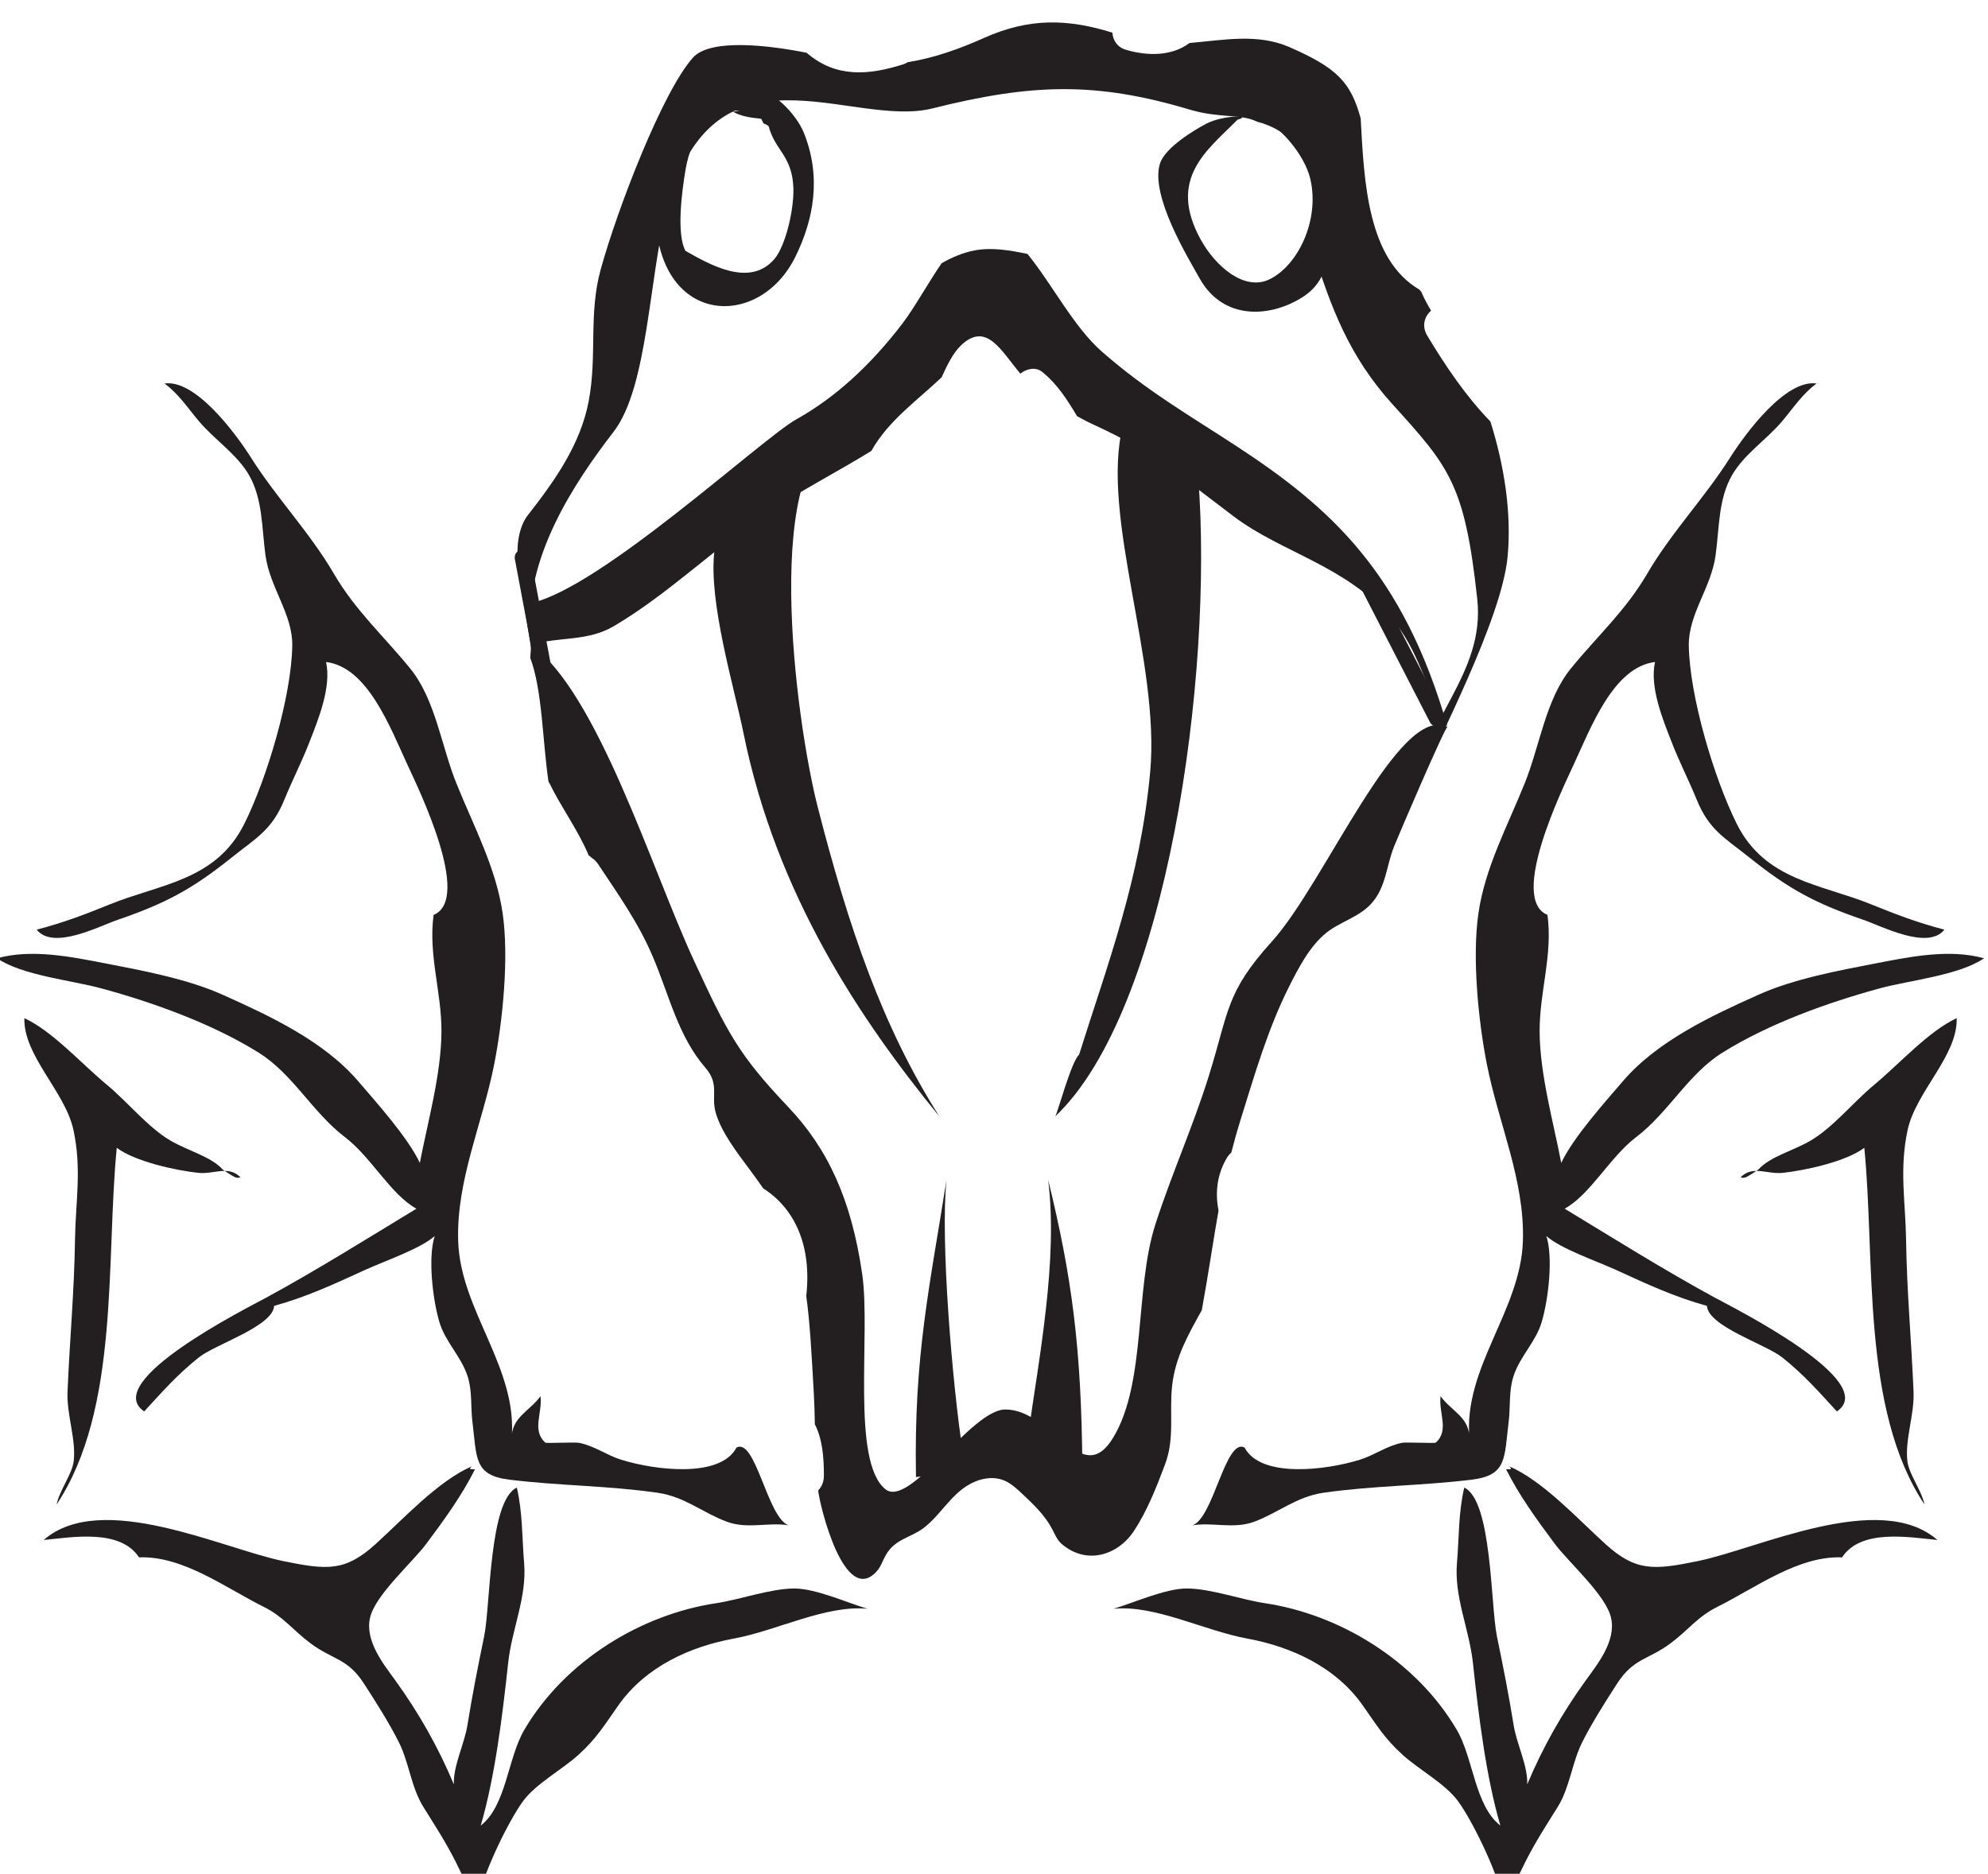 <?xml version="1.0" encoding="UTF-8" standalone="no"?>
<!-- Created with Inkscape (http://www.inkscape.org/) -->

<svg
   width="25.459"
   height="24"
   viewBox="0 0 6.736 6.35"
   version="1.1"
   id="svg25282"
   inkscape:version="1.2.1 (9c6d41e4, 2022-07-14)"
   sodipodi:docname="the_miskatonic_museum.svg"
   xmlns:inkscape="http://www.inkscape.org/namespaces/inkscape"
   xmlns:sodipodi="http://sodipodi.sourceforge.net/DTD/sodipodi-0.dtd"
   xmlns="http://www.w3.org/2000/svg"
   xmlns:svg="http://www.w3.org/2000/svg">
  <sodipodi:namedview
     id="namedview25284"
     pagecolor="#505050"
     bordercolor="#eeeeee"
     borderopacity="1"
     inkscape:showpageshadow="0"
     inkscape:pageopacity="0"
     inkscape:pagecheckerboard="0"
     inkscape:deskcolor="#505050"
     inkscape:document-units="mm"
     showgrid="false"
     inkscape:zoom="0.70199214"
     inkscape:cx="142.45174"
     inkscape:cy="135.32915"
     inkscape:window-width="1390"
     inkscape:window-height="938"
     inkscape:window-x="0"
     inkscape:window-y="25"
     inkscape:window-maximized="0"
     inkscape:current-layer="layer1" />
  <defs
     id="defs25279">
    <clipPath
       clipPathUnits="userSpaceOnUse"
       id="clipPath6495">
      <path
         d="m 55.717,431.189 h 24.7 v 24.699 h -24.7 z"
         id="path6493" />
    </clipPath>
  </defs>
  <g
     inkscape:label="Layer 1"
     inkscape:groupmode="layer"
     id="layer1"
     transform="translate(-67.441,-112.51)">
    <g
       id="g6489"
       transform="matrix(0.313,0,0,-0.313,49.497,254.702)">
      <g
         id="g6491"
         clip-path="url(#clipPath6495)">
        <g
           id="g6497"
           transform="translate(70.716,449.456)">
          <path
             d="M 0,0 C -0.507,0.332 -0.975,0.6 -1.458,1.024 -1.764,1.292 -1.992,1.747 -2.264,2.082 -2.455,2.122 -2.646,2.155 -2.833,2.121 -2.96,2.097 -3.079,2.047 -3.193,1.982 -3.343,1.764 -3.483,1.507 -3.613,1.335 -3.962,0.876 -4.348,0.525 -4.767,0.291 -5.144,0.08 -6.888,-1.538 -7.639,-1.698 c -0.01,-0.014 -0.036,-0.258 0,-0.45 0.315,0.088 0.611,0.033 0.895,0.199 0.602,0.353 1.118,0.874 1.718,1.264 0.338,0.22 0.717,0.416 1.071,0.634 0,0 0,10e-4 10e-4,10e-4 0.183,0.327 0.495,0.544 0.76,0.796 0.061,0.135 0.125,0.265 0.212,0.348 0.276,0.26 0.434,-0.064 0.641,-0.308 0.067,0.055 0.167,0.075 0.236,0.019 0.165,-0.133 0.272,-0.303 0.378,-0.48 0.068,-0.038 0.137,-0.073 0.206,-0.104 0.594,-0.271 0.94,-0.566 1.491,-0.982 0.525,-0.395 1.205,-0.526 1.712,-1.11 C 1.968,-2.2 2.038,-2.605 2.283,-3.039 1.804,-1.362 1.004,-0.657 0,0"
             style="fill:#231f20;fill-opacity:1;fill-rule:nonzero;stroke:none"
             id="path6499" />
        </g>
        <g
           id="g6501"
           transform="translate(73.463,449.724)">
          <path
             d="M 0,0 C -0.265,0.274 -0.483,0.596 -0.682,0.927 -0.747,1.034 -0.713,1.138 -0.642,1.2 -0.681,1.265 -0.718,1.332 -0.748,1.404 -0.755,1.413 -0.762,1.42 -0.769,1.428 -1.327,1.757 -1.367,2.581 -1.404,3.281 -1.511,3.673 -1.658,3.827 -2.174,4.053 -2.522,4.205 -2.89,4.129 -3.257,4.098 -3.447,3.955 -3.709,3.955 -3.944,4.024 -4.041,4.052 -4.086,4.129 -4.092,4.21 -4.568,4.358 -4.986,4.375 -5.481,4.153 -5.751,4.032 -6.025,3.935 -6.308,3.89 -6.323,3.88 -6.34,3.872 -6.359,3.866 -6.729,3.75 -7.08,3.718 -7.396,3.987 -7.398,3.989 -7.4,3.991 -7.401,3.992 -7.795,4.071 -8.444,4.153 -8.634,3.938 -8.965,3.565 -9.452,2.296 -9.631,1.647 -9.765,1.16 -9.667,0.72 -9.761,0.22 c -0.089,-0.47 -0.37,-0.865 -0.657,-1.232 -0.089,-0.112 -0.128,-0.303 -0.109,-0.486 0.035,-0.318 0.256,-1.691 0.135,-0.816 -0.067,0.838 0.472,1.646 0.902,2.205 0.372,0.484 0.381,1.677 0.575,2.409 0.506,1.91 1.989,0.867 2.876,1.09 1.081,0.271 1.773,0.289 2.784,-0.013 C -2.924,3.279 -2.704,3.335 -2.526,3.246 -1.946,3.097 -1.732,2.473 -1.931,1.9 -1.932,1.899 -1.932,1.898 -1.933,1.897 -1.726,1.223 -1.524,0.7 -1.061,0.188 c 0.615,-0.679 0.784,-0.864 0.919,-2.111 0.089,-0.818 -0.605,-1.319 -0.672,-2.096 0.239,0.554 0.935,1.874 1,2.552 C 0.232,-0.985 0.148,-0.469 0,0"
             style="fill:#231f20;fill-opacity:1;fill-rule:nonzero;stroke:none"
             id="path6503" />
        </g>
        <g
           id="g6505"
           transform="translate(66.495,449.633)">
          <path
             d="m 0,0 c -0.942,-0.234 -0.556,-3.143 -0.312,-4.091 0.332,-1.292 0.697,-2.37 1.315,-3.342 -0.851,1.041 -1.765,2.397 -2.121,4.153 -0.101,0.499 -0.381,1.42 -0.314,1.972 C -1.31,-0.317 -0.676,-0.856 0,0"
             style="fill:#231f20;fill-opacity:1;fill-rule:nonzero;stroke:none"
             id="path6507" />
        </g>
        <g
           id="g6509"
           transform="translate(69.484,449.677)">
          <path
             d="m 0,0 c -0.245,-0.979 0.407,-2.554 0.296,-3.749 -0.107,-1.157 -0.46,-2.076 -0.77,-3.061 -0.084,-0.07 -0.238,-0.65 -0.258,-0.667 1.212,1.146 1.714,4.766 1.549,6.91 C 0.761,-0.54 0.704,-0.534 0,0"
             style="fill:#231f20;fill-opacity:1;fill-rule:nonzero;stroke:none"
             id="path6511" />
        </g>
        <g
           id="g6513"
           transform="translate(71.097,444.093)">
          <path
             d="m 0,0 c -0.501,-0.553 -0.464,-0.756 -0.68,-1.448 -0.177,-0.568 -0.403,-1.062 -0.581,-1.615 -0.225,-0.702 -0.097,-1.71 -0.454,-2.304 -0.343,-0.572 -0.657,0.3 -1.17,0.301 -0.372,0 -1.036,-1.08 -1.3,-0.862 -0.371,0.306 -0.156,1.677 -0.249,2.326 -0.117,0.809 -0.372,1.359 -0.802,1.812 -0.537,0.566 -0.657,0.801 -1.02,1.585 -0.457,0.986 -1.041,2.9 -1.764,3.42 C -8.021,3.168 -8.023,3.121 -8.028,3.073 -7.896,2.72 -7.896,2.176 -7.83,1.73 -7.826,1.725 -7.823,1.721 -7.82,1.715 -7.693,1.454 -7.52,1.222 -7.404,0.954 -7.401,0.948 -7.4,0.942 -7.398,0.936 c 0.012,-0.011 0.027,-0.02 0.039,-0.032 0.024,-0.015 0.047,-0.037 0.066,-0.066 0.223,-0.337 0.434,-0.628 0.596,-1.011 0.177,-0.419 0.271,-0.853 0.566,-1.194 0.155,-0.18 0.058,-0.299 0.111,-0.486 0.06,-0.209 0.231,-0.432 0.357,-0.601 0.058,-0.077 0.109,-0.149 0.157,-0.218 0.115,-0.073 0.216,-0.169 0.298,-0.295 0.166,-0.258 0.202,-0.568 0.168,-0.87 0.039,-0.277 0.057,-0.608 0.082,-1.058 0.006,-0.102 0.009,-0.214 0.011,-0.331 0.082,-0.161 0.098,-0.354 0.098,-0.556 0,-0.07 -0.025,-0.123 -0.062,-0.16 0.018,-0.172 0.286,-1.264 0.635,-0.875 0.043,0.048 0.063,0.114 0.095,0.171 0.101,0.181 0.269,0.188 0.413,0.298 0.174,0.133 0.282,0.34 0.47,0.457 0.121,0.076 0.273,0.11 0.404,0.055 0.073,-0.032 0.134,-0.088 0.193,-0.144 0.12,-0.113 0.242,-0.228 0.321,-0.377 0.03,-0.057 0.056,-0.122 0.104,-0.164 0.268,-0.231 0.607,-0.126 0.783,0.139 0.142,0.215 0.246,0.478 0.337,0.721 0.108,0.288 0.044,0.56 0.077,0.855 0.035,0.308 0.175,0.552 0.321,0.815 0.077,0.424 0.123,0.753 0.181,1.078 -0.037,0.191 -0.019,0.387 0.091,0.572 0.014,0.023 0.03,0.041 0.047,0.056 0.029,0.112 0.061,0.228 0.1,0.354 0.153,0.49 0.298,0.993 0.529,1.45 0.102,0.202 0.221,0.43 0.396,0.573 0.149,0.121 0.356,0.172 0.488,0.316 0.164,0.179 0.162,0.403 0.25,0.623 C 1.377,1.163 1.879,2.336 1.902,2.324 1.377,2.582 0.577,0.637 0,0"
             style="fill:#231f20;fill-opacity:1;fill-rule:nonzero;stroke:none"
             id="path6515" />
        </g>
        <g
           id="g6517"
           transform="translate(68.459,438.749)">
          <path
             d="m 0,0 c 0.121,0.86 0.324,1.896 0.217,2.763 0.257,-1.049 0.359,-1.817 0.37,-3.1 -0.163,0.027 -0.404,0.04 -0.582,0.1 C 0.025,-0.14 0.04,0.303 0,0"
             style="fill:#231f20;fill-opacity:1;fill-rule:nonzero;stroke:none"
             id="path6519" />
        </g>
        <g
           id="g6521"
           transform="translate(67.575,441.511)">
          <path
             d="m 0,0 c -0.181,-1.153 -0.355,-1.906 -0.33,-3.216 0.191,0.02 0.377,0.077 0.509,0.253 C 0.062,-2.203 -0.067,-0.654 0,0"
             style="fill:#231f20;fill-opacity:1;fill-rule:nonzero;stroke:none"
             id="path6523" />
        </g>
        <g
           id="g6525"
           transform="translate(65.336,453.089)">
          <path
             d="m 0,0 c -0.314,0.032 -0.519,-0.252 -0.586,-0.64 -0.04,-0.235 -0.1,-0.698 0,-0.878 0.258,-0.145 0.695,-0.402 0.963,-0.087 0.119,0.141 0.21,0.524 0.205,0.759 -0.009,0.359 -0.2,0.414 -0.268,0.678 -0.068,0.052 -0.039,-0.006 -0.08,0.08 -0.132,0.015 -0.267,0.028 -0.371,0.127 0.177,0.482 0.708,0.034 0.834,-0.283 0.189,-0.474 0.106,-0.934 -0.095,-1.34 -0.388,-0.785 -1.453,-0.742 -1.51,0.403 -0.012,0.246 0.08,0.626 0.187,0.801 C -0.559,-0.115 -0.152,-0.015 0,0"
             style="fill:#231f20;fill-opacity:1;fill-rule:nonzero;stroke:none"
             id="path6527" />
        </g>
        <g
           id="g6529"
           transform="translate(70.726,452.992)">
          <path
             d="m 0,0 c -0.326,-0.33 -0.764,-0.636 -0.398,-1.3 0.159,-0.288 0.472,-0.56 0.743,-0.429 0.306,0.147 0.547,0.638 0.443,1.086 -0.063,0.274 -0.363,0.613 -0.541,0.642 0.36,-0.029 0.544,-0.283 0.644,-0.747 0.098,-0.462 0.197,-0.927 -0.185,-1.172 -0.353,-0.226 -0.862,-0.255 -1.117,0.202 -0.127,0.228 -0.537,0.897 -0.429,1.242 0.055,0.176 0.378,0.367 0.499,0.431 C -0.153,0.054 0.177,0.048 0,0"
             style="fill:#231f20;fill-opacity:1;fill-rule:nonzero;stroke:none"
             id="path6531" />
        </g>
        <g
           id="g6533"
           transform="translate(72.053,448.124)">
          <path
             d="M 0,0 0.832,-1.616"
             style="fill:#e9e9e9;fill-opacity:1;fill-rule:nonzero;stroke:#231f20;stroke-width:0.172;stroke-linecap:round;stroke-linejoin:miter;stroke-miterlimit:10;stroke-dasharray:none;stroke-opacity:1"
             id="path6535" />
        </g>
        <g
           id="g6537"
           transform="translate(62.987,448.251)">
          <path
             d="M 0,0 0.446,-2.377"
             style="fill:#e9e9e9;fill-opacity:1;fill-rule:nonzero;stroke:#231f20;stroke-width:0.172;stroke-linecap:round;stroke-linejoin:miter;stroke-miterlimit:10;stroke-dasharray:none;stroke-opacity:1"
             id="path6539" />
        </g>
        <g
           id="g6541"
           transform="translate(70.802,438.615)">
          <path
             d="m 0,0 c -0.207,0.109 -0.337,-0.769 -0.565,-0.842 0.225,0.036 0.445,-0.044 0.67,0.039 0.257,0.095 0.454,0.27 0.746,0.313 0.54,0.078 1.058,0.075 1.607,0.142 0.387,0.047 0.352,0.235 0.401,0.629 0.02,0.159 0,0.331 0.052,0.491 C 2.984,0.994 3.154,1.143 3.218,1.364 3.291,1.615 3.341,2.062 3.267,2.29 3.421,2.153 3.803,2.022 4.019,1.924 4.366,1.765 4.657,1.63 5.005,1.534 5.02,1.311 5.639,1.12 5.82,0.976 6.054,0.79 6.218,0.602 6.412,0.391 6.888,0.713 5.297,1.511 5.096,1.62 4.539,1.923 3.996,2.264 3.465,2.586 3.743,2.739 3.955,3.145 4.239,3.361 4.592,3.63 4.801,4.043 5.172,4.275 5.678,4.591 6.319,4.82 6.874,4.971 7.196,5.059 7.729,5.11 8.005,5.297 7.631,5.401 7.211,5.315 6.832,5.242 6.429,5.164 5.944,5.074 5.562,4.902 5.06,4.677 4.471,4.404 4.096,3.967 3.898,3.736 3.559,3.359 3.428,3.082 3.342,3.529 3.197,4.04 3.194,4.502 3.192,4.936 3.338,5.334 3.279,5.767 2.858,5.94 3.447,7.143 3.561,7.39 3.75,7.798 3.993,8.45 4.443,8.505 4.384,8.232 4.526,7.887 4.624,7.636 4.704,7.429 4.809,7.224 4.892,7.021 5.027,6.685 5.197,6.603 5.469,6.385 5.889,6.049 6.176,5.893 6.692,5.716 6.903,5.644 7.395,5.382 7.576,5.607 7.288,5.682 7.055,5.771 6.781,5.882 6.242,6.101 5.636,6.137 5.329,6.751 5.081,7.247 4.817,8.139 4.809,8.682 4.804,9.025 5.05,9.305 5.099,9.66 c 0.041,0.3 0.029,0.61 0.179,0.87 0.133,0.229 0.372,0.38 0.544,0.585 0.121,0.144 0.221,0.297 0.37,0.405 C 5.859,11.569 5.425,10.985 5.256,10.718 4.979,10.28 4.62,9.909 4.358,9.46 4.123,9.058 3.818,8.786 3.531,8.433 3.259,8.098 3.196,7.595 3.031,7.188 2.846,6.728 2.602,6.277 2.531,5.78 2.463,5.307 2.529,4.63 2.622,4.155 2.748,3.511 3.034,2.896 3.013,2.236 2.989,1.478 2.361,0.862 2.435,0.088 2.439,0.33 2.243,0.388 2.122,0.556 2.098,0.376 2.22,0.186 2.069,0.053 2.058,0.044 1.749,0.06 1.704,0.051 1.543,0.02 1.403,-0.084 1.248,-0.132 0.882,-0.246 0.175,-0.334 0,0"
             style="fill:#231f20;fill-opacity:1;fill-rule:nonzero;stroke:none"
             id="path6543" />
        </g>
        <g
           id="g6545"
           transform="translate(76.363,441.624)">
          <path
             d="M 0,0 C 0.127,0.142 0.373,0.201 0.568,0.315 0.812,0.459 1.03,0.732 1.252,0.916 1.533,1.149 1.841,1.497 2.148,1.64 2.16,1.233 1.707,0.846 1.617,0.43 1.525,0.005 1.594,-0.348 1.6,-0.758 1.608,-1.317 1.657,-1.839 1.681,-2.405 1.692,-2.649 1.586,-2.925 1.614,-3.157 1.632,-3.299 1.768,-3.473 1.799,-3.625 1.112,-2.591 1.268,-0.98 1.148,0.236 0.949,0.087 0.509,-0.009 0.265,-0.035 0.097,-0.053 -0.062,0.05 -0.192,-0.084 -0.151,-0.09 -0.157,-0.107 0,0"
             style="fill:#231f20;fill-opacity:1;fill-rule:nonzero;stroke:none"
             id="path6547" />
        </g>
        <g
           id="g6549"
           transform="translate(73.667,438.412)">
          <path
             d="m 0,0 c 0.367,-0.16 0.737,-0.566 1.044,-0.844 0.328,-0.297 0.523,-0.28 1,-0.182 0.653,0.134 1.968,0.772 2.591,0.228 C 4.326,-0.768 3.808,-0.674 3.603,-0.986 3.127,-0.968 2.67,-1.314 2.253,-1.522 2.037,-1.629 1.936,-1.776 1.746,-1.917 1.503,-2.098 1.346,-2.076 1.167,-2.354 1.039,-2.552 0.889,-2.788 0.787,-2.994 0.681,-3.207 0.655,-3.477 0.528,-3.683 0.39,-3.906 0.291,-4.053 0.173,-4.286 0.091,-4.447 0.032,-4.651 -0.155,-4.45 c 0.02,-0.078 0.029,-0.13 0.073,-0.194 -0.051,0.254 -0.314,0.803 -0.472,1.018 -0.139,0.19 -0.42,0.339 -0.6,0.502 -0.197,0.178 -0.281,0.322 -0.431,0.534 -0.297,0.424 -0.785,0.639 -1.248,0.724 -0.47,0.086 -1.001,0.368 -1.451,0.323 0.206,0.06 0.565,0.222 0.796,0.22 0.259,-0.002 0.582,-0.12 0.847,-0.16 0.803,-0.121 1.631,-0.618 2.073,-1.37 0.181,-0.308 0.194,-0.821 0.472,-1.037 -0.154,0.526 -0.234,1.178 -0.297,1.761 -0.04,0.368 -0.204,0.712 -0.173,1.08 0.024,0.283 0.015,0.543 0.079,0.818 0.302,-0.139 0.284,-1.272 0.354,-1.611 0.066,-0.319 0.13,-0.643 0.18,-0.956 0.034,-0.214 0.155,-0.441 0.148,-0.646 0.17,0.406 0.379,0.773 0.633,1.125 0.124,0.172 0.333,0.427 0.274,0.68 -0.056,0.245 -0.455,0.594 -0.609,0.8 C 0.3,-0.58 0.109,-0.318 -0.034,-0.032 0.007,-0.031 0.042,-0.04 0,0"
             style="fill:#231f20;fill-opacity:1;fill-rule:nonzero;stroke:none"
             id="path6551" />
        </g>
        <g
           id="g6553"
           transform="translate(65.302,438.615)">
          <path
             d="m 0,0 c 0.207,0.109 0.337,-0.769 0.565,-0.842 -0.225,0.036 -0.445,-0.044 -0.67,0.039 -0.257,0.095 -0.454,0.27 -0.746,0.313 -0.54,0.078 -1.058,0.075 -1.607,0.142 -0.387,0.047 -0.352,0.235 -0.401,0.629 -0.02,0.159 0,0.331 -0.052,0.491 C -2.984,0.994 -3.154,1.143 -3.218,1.364 -3.291,1.615 -3.341,2.062 -3.267,2.29 -3.421,2.153 -3.803,2.022 -4.019,1.924 -4.366,1.765 -4.657,1.63 -5.005,1.534 -5.02,1.311 -5.639,1.12 -5.82,0.976 -6.054,0.79 -6.218,0.602 -6.412,0.391 c -0.476,0.322 1.115,1.12 1.316,1.229 0.557,0.303 1.1,0.644 1.631,0.966 -0.278,0.153 -0.49,0.559 -0.774,0.775 -0.353,0.269 -0.562,0.682 -0.933,0.914 -0.506,0.316 -1.147,0.545 -1.702,0.696 -0.322,0.088 -0.855,0.139 -1.131,0.326 0.374,0.104 0.794,0.018 1.173,-0.055 0.403,-0.078 0.888,-0.168 1.27,-0.34 0.502,-0.225 1.091,-0.498 1.466,-0.935 0.198,-0.231 0.537,-0.608 0.668,-0.885 0.086,0.447 0.231,0.958 0.234,1.42 0.002,0.434 -0.144,0.832 -0.085,1.265 C -2.858,5.94 -3.447,7.143 -3.561,7.39 -3.75,7.798 -3.993,8.45 -4.443,8.505 -4.384,8.232 -4.526,7.887 -4.624,7.636 -4.704,7.429 -4.809,7.224 -4.892,7.021 -5.027,6.685 -5.197,6.603 -5.469,6.385 -5.889,6.049 -6.176,5.893 -6.692,5.716 -6.903,5.644 -7.395,5.382 -7.576,5.607 c 0.288,0.075 0.521,0.164 0.795,0.275 0.539,0.219 1.145,0.255 1.452,0.869 0.248,0.496 0.512,1.388 0.52,1.931 0.005,0.343 -0.241,0.623 -0.29,0.978 -0.041,0.3 -0.029,0.61 -0.179,0.87 -0.133,0.229 -0.372,0.38 -0.544,0.585 -0.121,0.144 -0.221,0.297 -0.37,0.405 0.333,0.049 0.767,-0.535 0.936,-0.802 0.277,-0.438 0.636,-0.809 0.898,-1.258 0.235,-0.402 0.54,-0.674 0.827,-1.027 0.272,-0.335 0.335,-0.838 0.5,-1.245 0.185,-0.46 0.429,-0.911 0.5,-1.408 0.068,-0.473 0.002,-1.15 -0.091,-1.625 -0.126,-0.644 -0.412,-1.259 -0.391,-1.919 0.024,-0.758 0.651,-1.374 0.578,-2.148 -0.004,0.242 0.192,0.3 0.313,0.468 0.024,-0.18 -0.098,-0.37 0.053,-0.503 0.011,-0.009 0.32,0.007 0.365,-0.002 0.161,-0.031 0.301,-0.135 0.456,-0.183 C -0.882,-0.246 -0.175,-0.334 0,0"
             style="fill:#231f20;fill-opacity:1;fill-rule:nonzero;stroke:none"
             id="path6555" />
        </g>
        <g
           id="g6557"
           transform="translate(59.741,441.624)">
          <path
             d="M 0,0 C -0.127,0.142 -0.373,0.201 -0.568,0.315 -0.812,0.459 -1.03,0.732 -1.252,0.916 -1.533,1.149 -1.841,1.497 -2.148,1.64 -2.16,1.233 -1.707,0.846 -1.617,0.43 c 0.092,-0.425 0.023,-0.778 0.017,-1.188 -0.008,-0.559 -0.057,-1.081 -0.081,-1.647 -0.011,-0.244 0.095,-0.52 0.067,-0.752 -0.018,-0.142 -0.154,-0.316 -0.185,-0.468 0.687,1.034 0.531,2.645 0.651,3.861 0.199,-0.149 0.639,-0.245 0.883,-0.271 C -0.097,-0.053 0.062,0.05 0.192,-0.084 0.151,-0.09 0.157,-0.107 0,0"
             style="fill:#231f20;fill-opacity:1;fill-rule:nonzero;stroke:none"
             id="path6559" />
        </g>
        <g
           id="g6561"
           transform="translate(62.437,438.412)">
          <path
             d="m 0,0 c -0.367,-0.16 -0.737,-0.566 -1.044,-0.844 -0.328,-0.297 -0.523,-0.28 -1,-0.182 -0.653,0.134 -1.968,0.772 -2.591,0.228 0.309,0.03 0.827,0.124 1.032,-0.188 0.476,0.018 0.933,-0.328 1.35,-0.536 0.216,-0.107 0.317,-0.254 0.507,-0.395 0.243,-0.181 0.4,-0.159 0.579,-0.437 0.128,-0.198 0.278,-0.434 0.38,-0.64 0.106,-0.213 0.132,-0.483 0.259,-0.689 0.138,-0.223 0.237,-0.37 0.355,-0.603 0.082,-0.161 0.141,-0.365 0.328,-0.164 -0.02,-0.078 -0.029,-0.13 -0.073,-0.194 0.051,0.254 0.314,0.803 0.472,1.018 0.139,0.19 0.42,0.339 0.6,0.502 0.197,0.178 0.281,0.322 0.431,0.534 0.297,0.424 0.785,0.639 1.248,0.724 0.47,0.086 1.001,0.368 1.451,0.323 -0.206,0.06 -0.565,0.222 -0.796,0.22 C 3.229,-1.325 2.906,-1.443 2.641,-1.483 1.838,-1.604 1.01,-2.101 0.568,-2.853 0.387,-3.161 0.374,-3.674 0.096,-3.89 c 0.154,0.526 0.234,1.178 0.297,1.761 0.04,0.368 0.204,0.712 0.173,1.08 -0.024,0.283 -0.015,0.543 -0.079,0.818 -0.302,-0.139 -0.284,-1.272 -0.354,-1.611 -0.066,-0.319 -0.13,-0.643 -0.18,-0.956 -0.034,-0.214 -0.155,-0.441 -0.148,-0.646 -0.17,0.406 -0.379,0.773 -0.633,1.125 -0.124,0.172 -0.333,0.427 -0.274,0.68 0.056,0.245 0.455,0.594 0.609,0.8 0.193,0.259 0.384,0.521 0.527,0.807 C -0.007,-0.031 -0.042,-0.04 0,0"
             style="fill:#231f20;fill-opacity:1;fill-rule:nonzero;stroke:none"
             id="path6563" />
        </g>
      </g>
    </g>
  </g>
</svg>
